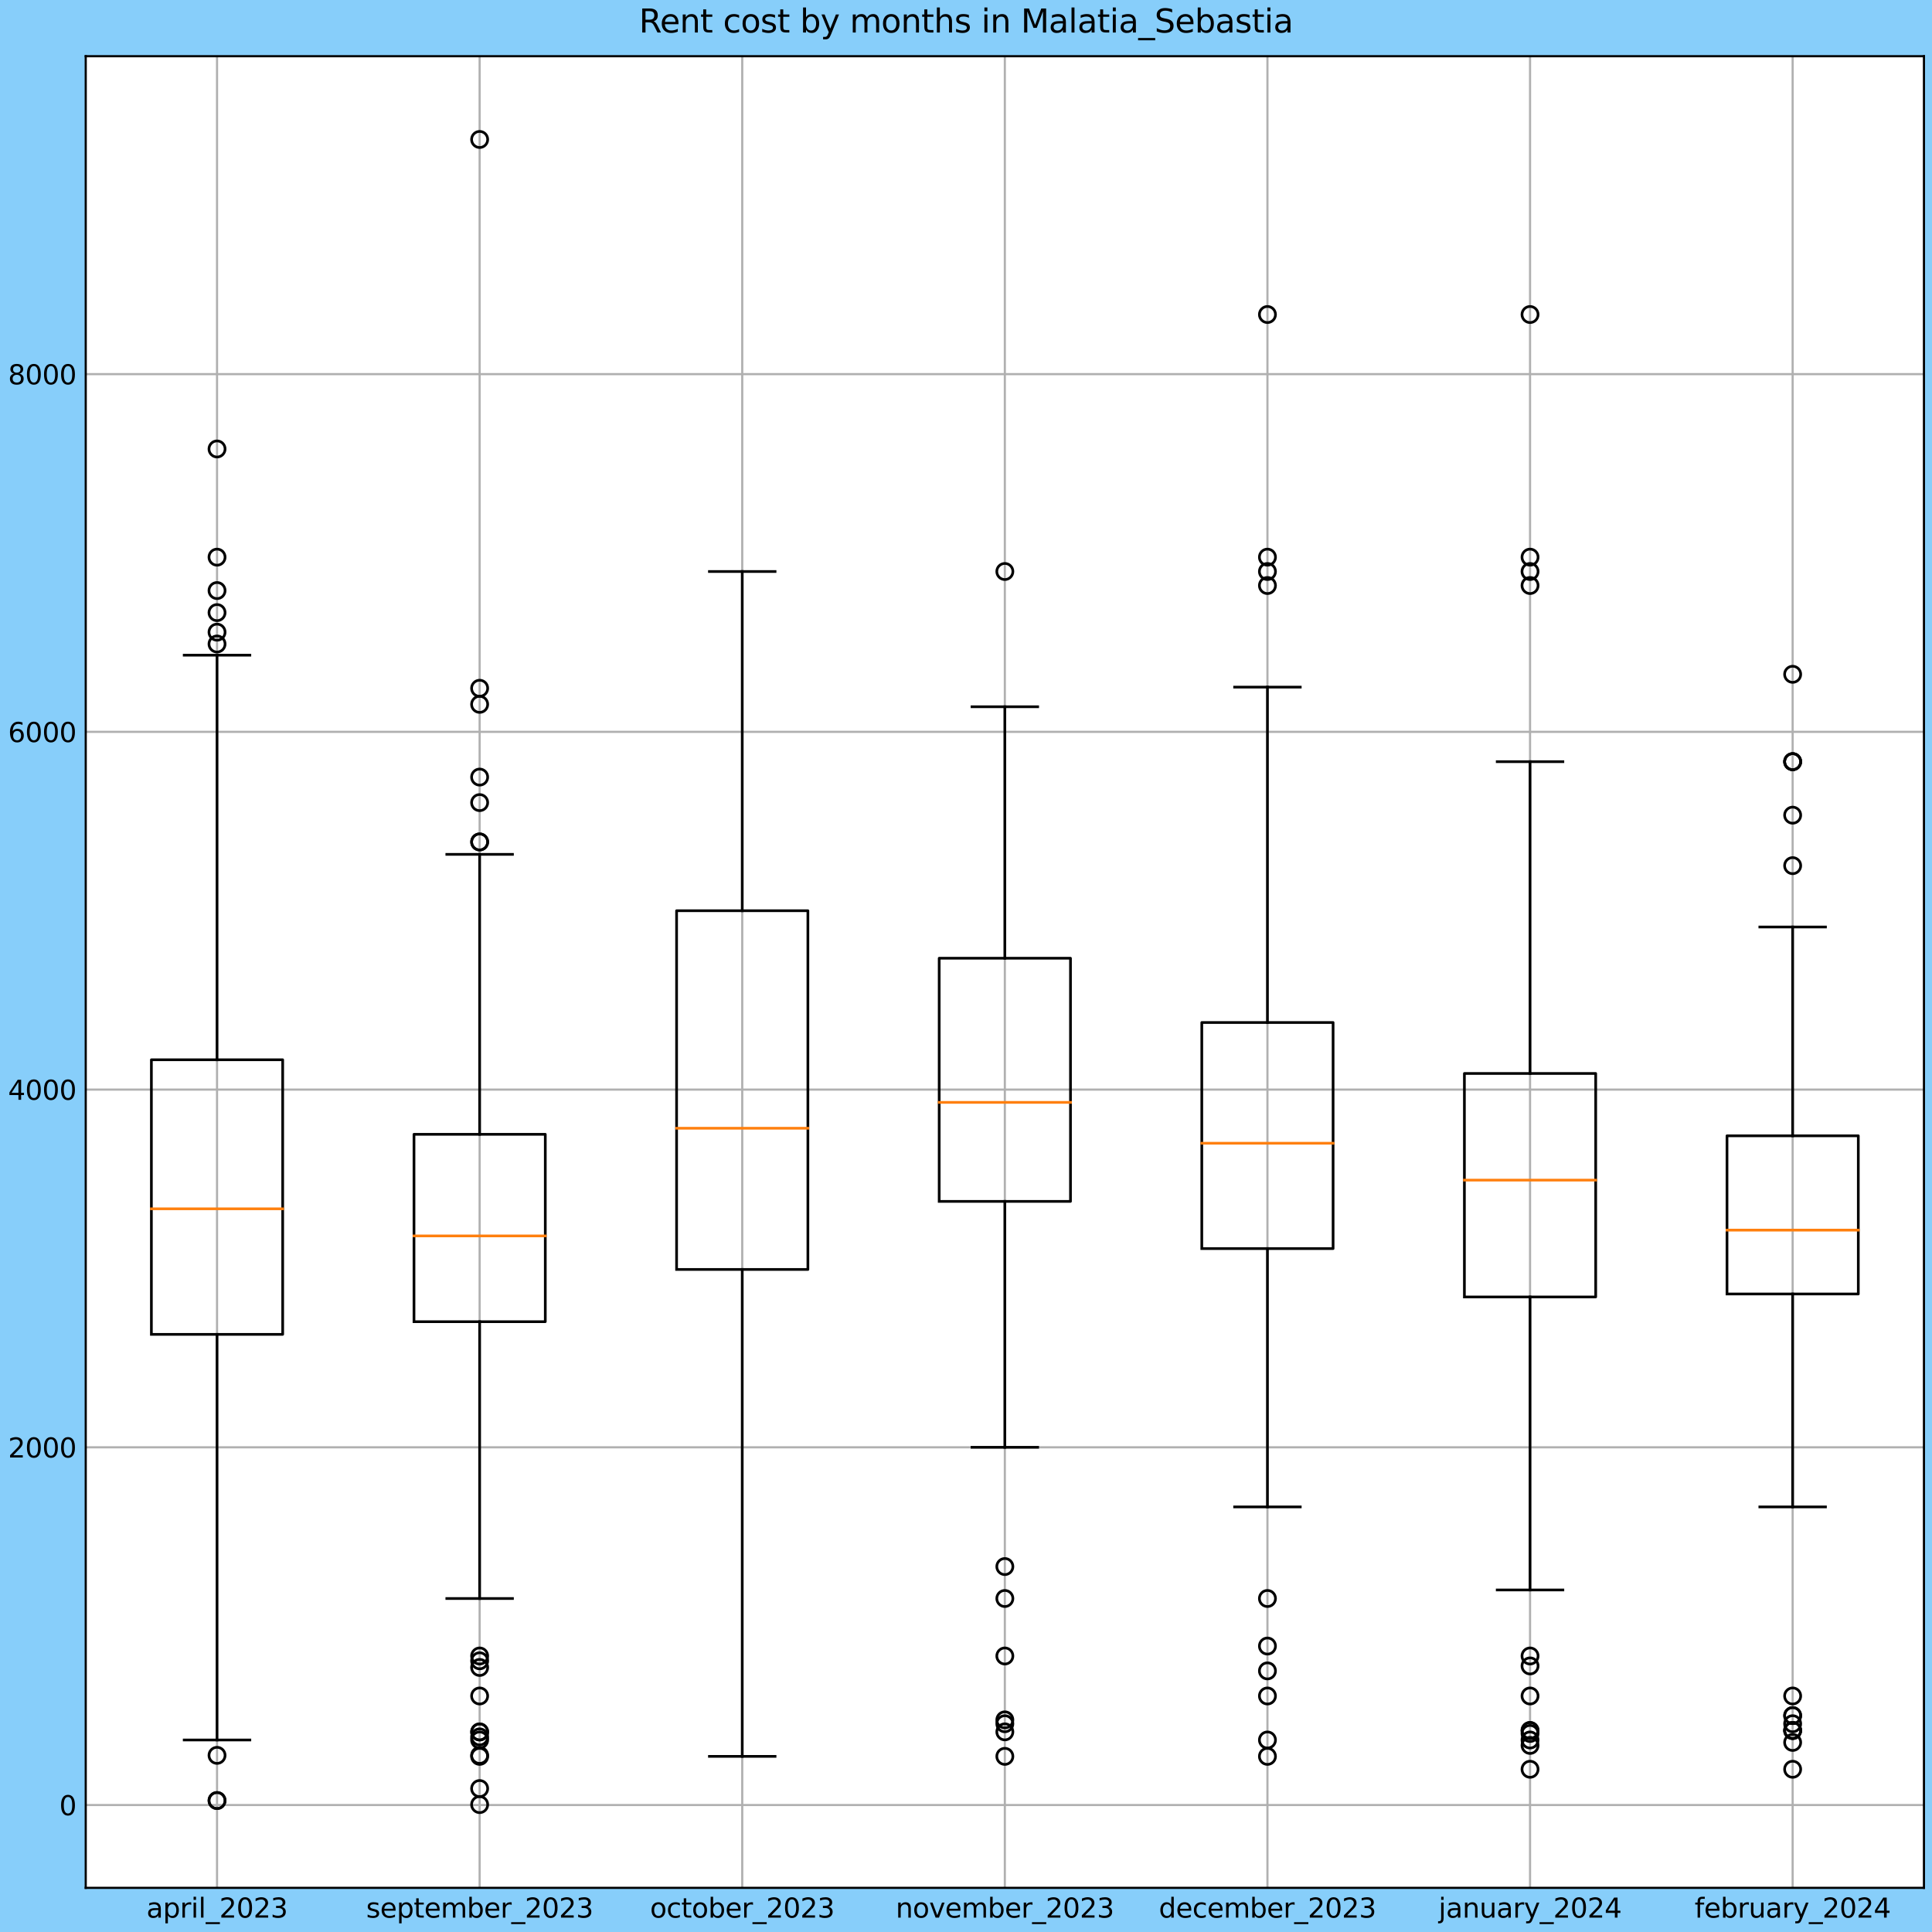 <?xml version="1.0" encoding="utf-8" standalone="no"?>
<!DOCTYPE svg PUBLIC "-//W3C//DTD SVG 1.1//EN"
  "http://www.w3.org/Graphics/SVG/1.1/DTD/svg11.dtd">
<svg xmlns:xlink="http://www.w3.org/1999/xlink" width="720pt" height="720pt" viewBox="0 0 720 720" xmlns="http://www.w3.org/2000/svg" version="1.1">
 <defs>
  <style type="text/css">*{stroke-linejoin: round; stroke-linecap: butt}</style>
 </defs>
 <g id="figure_1">
  <g id="patch_1">
   <path d="M 0 720 
L 720 720 
L 720 0 
L 0 0 
z
" style="fill: #87cefa"/>
  </g>
  <g id="axes_1">
   <g id="patch_2">
    <path d="M 31.95 703.544 
L 717 703.544 
L 717 20.948 
L 31.95 20.948 
z
" style="fill: #ffffff"/>
   </g>
   <g id="matplotlib.axis_1">
    <g id="xtick_1">
     <g id="line2d_1">
      <path d="M 80.882 703.544 
L 80.882 20.948 
" clip-path="url(#p55786c375d)" style="fill: none; stroke: #b0b0b0; stroke-width: 0.8; stroke-linecap: square"/>
     </g>
     <g id="line2d_2"/>
     <g id="text_1">
      <!-- april_2023 -->
      <g transform="translate(54.585 714.642)scale(0.1 -0.1)">
       <defs>
        <path id="DejaVuSans-61" d="M 2194 1759 
Q 1497 1759 1228 1600 
Q 959 1441 959 1056 
Q 959 750 1161 570 
Q 1363 391 1709 391 
Q 2188 391 2477 730 
Q 2766 1069 2766 1631 
L 2766 1759 
L 2194 1759 
z
M 3341 1997 
L 3341 0 
L 2766 0 
L 2766 531 
Q 2569 213 2275 61 
Q 1981 -91 1556 -91 
Q 1019 -91 701 211 
Q 384 513 384 1019 
Q 384 1609 779 1909 
Q 1175 2209 1959 2209 
L 2766 2209 
L 2766 2266 
Q 2766 2663 2505 2880 
Q 2244 3097 1772 3097 
Q 1472 3097 1187 3025 
Q 903 2953 641 2809 
L 641 3341 
Q 956 3463 1253 3523 
Q 1550 3584 1831 3584 
Q 2591 3584 2966 3190 
Q 3341 2797 3341 1997 
z
" transform="scale(0.016)"/>
        <path id="DejaVuSans-70" d="M 1159 525 
L 1159 -1331 
L 581 -1331 
L 581 3500 
L 1159 3500 
L 1159 2969 
Q 1341 3281 1617 3432 
Q 1894 3584 2278 3584 
Q 2916 3584 3314 3078 
Q 3713 2572 3713 1747 
Q 3713 922 3314 415 
Q 2916 -91 2278 -91 
Q 1894 -91 1617 61 
Q 1341 213 1159 525 
z
M 3116 1747 
Q 3116 2381 2855 2742 
Q 2594 3103 2138 3103 
Q 1681 3103 1420 2742 
Q 1159 2381 1159 1747 
Q 1159 1113 1420 752 
Q 1681 391 2138 391 
Q 2594 391 2855 752 
Q 3116 1113 3116 1747 
z
" transform="scale(0.016)"/>
        <path id="DejaVuSans-72" d="M 2631 2963 
Q 2534 3019 2420 3045 
Q 2306 3072 2169 3072 
Q 1681 3072 1420 2755 
Q 1159 2438 1159 1844 
L 1159 0 
L 581 0 
L 581 3500 
L 1159 3500 
L 1159 2956 
Q 1341 3275 1631 3429 
Q 1922 3584 2338 3584 
Q 2397 3584 2469 3576 
Q 2541 3569 2628 3553 
L 2631 2963 
z
" transform="scale(0.016)"/>
        <path id="DejaVuSans-69" d="M 603 3500 
L 1178 3500 
L 1178 0 
L 603 0 
L 603 3500 
z
M 603 4863 
L 1178 4863 
L 1178 4134 
L 603 4134 
L 603 4863 
z
" transform="scale(0.016)"/>
        <path id="DejaVuSans-6c" d="M 603 4863 
L 1178 4863 
L 1178 0 
L 603 0 
L 603 4863 
z
" transform="scale(0.016)"/>
        <path id="DejaVuSans-5f" d="M 3263 -1063 
L 3263 -1509 
L -63 -1509 
L -63 -1063 
L 3263 -1063 
z
" transform="scale(0.016)"/>
        <path id="DejaVuSans-32" d="M 1228 531 
L 3431 531 
L 3431 0 
L 469 0 
L 469 531 
Q 828 903 1448 1529 
Q 2069 2156 2228 2338 
Q 2531 2678 2651 2914 
Q 2772 3150 2772 3378 
Q 2772 3750 2511 3984 
Q 2250 4219 1831 4219 
Q 1534 4219 1204 4116 
Q 875 4013 500 3803 
L 500 4441 
Q 881 4594 1212 4672 
Q 1544 4750 1819 4750 
Q 2544 4750 2975 4387 
Q 3406 4025 3406 3419 
Q 3406 3131 3298 2873 
Q 3191 2616 2906 2266 
Q 2828 2175 2409 1742 
Q 1991 1309 1228 531 
z
" transform="scale(0.016)"/>
        <path id="DejaVuSans-30" d="M 2034 4250 
Q 1547 4250 1301 3770 
Q 1056 3291 1056 2328 
Q 1056 1369 1301 889 
Q 1547 409 2034 409 
Q 2525 409 2770 889 
Q 3016 1369 3016 2328 
Q 3016 3291 2770 3770 
Q 2525 4250 2034 4250 
z
M 2034 4750 
Q 2819 4750 3233 4129 
Q 3647 3509 3647 2328 
Q 3647 1150 3233 529 
Q 2819 -91 2034 -91 
Q 1250 -91 836 529 
Q 422 1150 422 2328 
Q 422 3509 836 4129 
Q 1250 4750 2034 4750 
z
" transform="scale(0.016)"/>
        <path id="DejaVuSans-33" d="M 2597 2516 
Q 3050 2419 3304 2112 
Q 3559 1806 3559 1356 
Q 3559 666 3084 287 
Q 2609 -91 1734 -91 
Q 1441 -91 1130 -33 
Q 819 25 488 141 
L 488 750 
Q 750 597 1062 519 
Q 1375 441 1716 441 
Q 2309 441 2620 675 
Q 2931 909 2931 1356 
Q 2931 1769 2642 2001 
Q 2353 2234 1838 2234 
L 1294 2234 
L 1294 2753 
L 1863 2753 
Q 2328 2753 2575 2939 
Q 2822 3125 2822 3475 
Q 2822 3834 2567 4026 
Q 2313 4219 1838 4219 
Q 1578 4219 1281 4162 
Q 984 4106 628 3988 
L 628 4550 
Q 988 4650 1302 4700 
Q 1616 4750 1894 4750 
Q 2613 4750 3031 4423 
Q 3450 4097 3450 3541 
Q 3450 3153 3228 2886 
Q 3006 2619 2597 2516 
z
" transform="scale(0.016)"/>
       </defs>
       <use xlink:href="#DejaVuSans-61"/>
       <use xlink:href="#DejaVuSans-70" x="61.279"/>
       <use xlink:href="#DejaVuSans-72" x="124.756"/>
       <use xlink:href="#DejaVuSans-69" x="165.869"/>
       <use xlink:href="#DejaVuSans-6c" x="193.652"/>
       <use xlink:href="#DejaVuSans-5f" x="221.436"/>
       <use xlink:href="#DejaVuSans-32" x="271.436"/>
       <use xlink:href="#DejaVuSans-30" x="335.059"/>
       <use xlink:href="#DejaVuSans-32" x="398.682"/>
       <use xlink:href="#DejaVuSans-33" x="462.305"/>
      </g>
     </g>
    </g>
    <g id="xtick_2">
     <g id="line2d_3">
      <path d="M 178.747 703.544 
L 178.747 20.948 
" clip-path="url(#p55786c375d)" style="fill: none; stroke: #b0b0b0; stroke-width: 0.8; stroke-linecap: square"/>
     </g>
     <g id="line2d_4"/>
     <g id="text_2">
      <!-- september_2023 -->
      <g transform="translate(136.453 714.642)scale(0.1 -0.1)">
       <defs>
        <path id="DejaVuSans-73" d="M 2834 3397 
L 2834 2853 
Q 2591 2978 2328 3040 
Q 2066 3103 1784 3103 
Q 1356 3103 1142 2972 
Q 928 2841 928 2578 
Q 928 2378 1081 2264 
Q 1234 2150 1697 2047 
L 1894 2003 
Q 2506 1872 2764 1633 
Q 3022 1394 3022 966 
Q 3022 478 2636 193 
Q 2250 -91 1575 -91 
Q 1294 -91 989 -36 
Q 684 19 347 128 
L 347 722 
Q 666 556 975 473 
Q 1284 391 1588 391 
Q 1994 391 2212 530 
Q 2431 669 2431 922 
Q 2431 1156 2273 1281 
Q 2116 1406 1581 1522 
L 1381 1569 
Q 847 1681 609 1914 
Q 372 2147 372 2553 
Q 372 3047 722 3315 
Q 1072 3584 1716 3584 
Q 2034 3584 2315 3537 
Q 2597 3491 2834 3397 
z
" transform="scale(0.016)"/>
        <path id="DejaVuSans-65" d="M 3597 1894 
L 3597 1613 
L 953 1613 
Q 991 1019 1311 708 
Q 1631 397 2203 397 
Q 2534 397 2845 478 
Q 3156 559 3463 722 
L 3463 178 
Q 3153 47 2828 -22 
Q 2503 -91 2169 -91 
Q 1331 -91 842 396 
Q 353 884 353 1716 
Q 353 2575 817 3079 
Q 1281 3584 2069 3584 
Q 2775 3584 3186 3129 
Q 3597 2675 3597 1894 
z
M 3022 2063 
Q 3016 2534 2758 2815 
Q 2500 3097 2075 3097 
Q 1594 3097 1305 2825 
Q 1016 2553 972 2059 
L 3022 2063 
z
" transform="scale(0.016)"/>
        <path id="DejaVuSans-74" d="M 1172 4494 
L 1172 3500 
L 2356 3500 
L 2356 3053 
L 1172 3053 
L 1172 1153 
Q 1172 725 1289 603 
Q 1406 481 1766 481 
L 2356 481 
L 2356 0 
L 1766 0 
Q 1100 0 847 248 
Q 594 497 594 1153 
L 594 3053 
L 172 3053 
L 172 3500 
L 594 3500 
L 594 4494 
L 1172 4494 
z
" transform="scale(0.016)"/>
        <path id="DejaVuSans-6d" d="M 3328 2828 
Q 3544 3216 3844 3400 
Q 4144 3584 4550 3584 
Q 5097 3584 5394 3201 
Q 5691 2819 5691 2113 
L 5691 0 
L 5113 0 
L 5113 2094 
Q 5113 2597 4934 2840 
Q 4756 3084 4391 3084 
Q 3944 3084 3684 2787 
Q 3425 2491 3425 1978 
L 3425 0 
L 2847 0 
L 2847 2094 
Q 2847 2600 2669 2842 
Q 2491 3084 2119 3084 
Q 1678 3084 1418 2786 
Q 1159 2488 1159 1978 
L 1159 0 
L 581 0 
L 581 3500 
L 1159 3500 
L 1159 2956 
Q 1356 3278 1631 3431 
Q 1906 3584 2284 3584 
Q 2666 3584 2933 3390 
Q 3200 3197 3328 2828 
z
" transform="scale(0.016)"/>
        <path id="DejaVuSans-62" d="M 3116 1747 
Q 3116 2381 2855 2742 
Q 2594 3103 2138 3103 
Q 1681 3103 1420 2742 
Q 1159 2381 1159 1747 
Q 1159 1113 1420 752 
Q 1681 391 2138 391 
Q 2594 391 2855 752 
Q 3116 1113 3116 1747 
z
M 1159 2969 
Q 1341 3281 1617 3432 
Q 1894 3584 2278 3584 
Q 2916 3584 3314 3078 
Q 3713 2572 3713 1747 
Q 3713 922 3314 415 
Q 2916 -91 2278 -91 
Q 1894 -91 1617 61 
Q 1341 213 1159 525 
L 1159 0 
L 581 0 
L 581 4863 
L 1159 4863 
L 1159 2969 
z
" transform="scale(0.016)"/>
       </defs>
       <use xlink:href="#DejaVuSans-73"/>
       <use xlink:href="#DejaVuSans-65" x="52.1"/>
       <use xlink:href="#DejaVuSans-70" x="113.623"/>
       <use xlink:href="#DejaVuSans-74" x="177.1"/>
       <use xlink:href="#DejaVuSans-65" x="216.309"/>
       <use xlink:href="#DejaVuSans-6d" x="277.832"/>
       <use xlink:href="#DejaVuSans-62" x="375.244"/>
       <use xlink:href="#DejaVuSans-65" x="438.721"/>
       <use xlink:href="#DejaVuSans-72" x="500.244"/>
       <use xlink:href="#DejaVuSans-5f" x="541.357"/>
       <use xlink:href="#DejaVuSans-32" x="591.357"/>
       <use xlink:href="#DejaVuSans-30" x="654.98"/>
       <use xlink:href="#DejaVuSans-32" x="718.604"/>
       <use xlink:href="#DejaVuSans-33" x="782.227"/>
      </g>
     </g>
    </g>
    <g id="xtick_3">
     <g id="line2d_5">
      <path d="M 276.611 703.544 
L 276.611 20.948 
" clip-path="url(#p55786c375d)" style="fill: none; stroke: #b0b0b0; stroke-width: 0.8; stroke-linecap: square"/>
     </g>
     <g id="line2d_6"/>
     <g id="text_3">
      <!-- october_2023 -->
      <g transform="translate(242.251 714.642)scale(0.1 -0.1)">
       <defs>
        <path id="DejaVuSans-6f" d="M 1959 3097 
Q 1497 3097 1228 2736 
Q 959 2375 959 1747 
Q 959 1119 1226 758 
Q 1494 397 1959 397 
Q 2419 397 2687 759 
Q 2956 1122 2956 1747 
Q 2956 2369 2687 2733 
Q 2419 3097 1959 3097 
z
M 1959 3584 
Q 2709 3584 3137 3096 
Q 3566 2609 3566 1747 
Q 3566 888 3137 398 
Q 2709 -91 1959 -91 
Q 1206 -91 779 398 
Q 353 888 353 1747 
Q 353 2609 779 3096 
Q 1206 3584 1959 3584 
z
" transform="scale(0.016)"/>
        <path id="DejaVuSans-63" d="M 3122 3366 
L 3122 2828 
Q 2878 2963 2633 3030 
Q 2388 3097 2138 3097 
Q 1578 3097 1268 2742 
Q 959 2388 959 1747 
Q 959 1106 1268 751 
Q 1578 397 2138 397 
Q 2388 397 2633 464 
Q 2878 531 3122 666 
L 3122 134 
Q 2881 22 2623 -34 
Q 2366 -91 2075 -91 
Q 1284 -91 818 406 
Q 353 903 353 1747 
Q 353 2603 823 3093 
Q 1294 3584 2113 3584 
Q 2378 3584 2631 3529 
Q 2884 3475 3122 3366 
z
" transform="scale(0.016)"/>
       </defs>
       <use xlink:href="#DejaVuSans-6f"/>
       <use xlink:href="#DejaVuSans-63" x="61.182"/>
       <use xlink:href="#DejaVuSans-74" x="116.162"/>
       <use xlink:href="#DejaVuSans-6f" x="155.371"/>
       <use xlink:href="#DejaVuSans-62" x="216.553"/>
       <use xlink:href="#DejaVuSans-65" x="280.029"/>
       <use xlink:href="#DejaVuSans-72" x="341.553"/>
       <use xlink:href="#DejaVuSans-5f" x="382.666"/>
       <use xlink:href="#DejaVuSans-32" x="432.666"/>
       <use xlink:href="#DejaVuSans-30" x="496.289"/>
       <use xlink:href="#DejaVuSans-32" x="559.912"/>
       <use xlink:href="#DejaVuSans-33" x="623.535"/>
      </g>
     </g>
    </g>
    <g id="xtick_4">
     <g id="line2d_7">
      <path d="M 374.475 703.544 
L 374.475 20.948 
" clip-path="url(#p55786c375d)" style="fill: none; stroke: #b0b0b0; stroke-width: 0.8; stroke-linecap: square"/>
     </g>
     <g id="line2d_8"/>
     <g id="text_4">
      <!-- november_2023 -->
      <g transform="translate(333.809 714.642)scale(0.1 -0.1)">
       <defs>
        <path id="DejaVuSans-6e" d="M 3513 2113 
L 3513 0 
L 2938 0 
L 2938 2094 
Q 2938 2591 2744 2837 
Q 2550 3084 2163 3084 
Q 1697 3084 1428 2787 
Q 1159 2491 1159 1978 
L 1159 0 
L 581 0 
L 581 3500 
L 1159 3500 
L 1159 2956 
Q 1366 3272 1645 3428 
Q 1925 3584 2291 3584 
Q 2894 3584 3203 3211 
Q 3513 2838 3513 2113 
z
" transform="scale(0.016)"/>
        <path id="DejaVuSans-76" d="M 191 3500 
L 800 3500 
L 1894 563 
L 2988 3500 
L 3597 3500 
L 2284 0 
L 1503 0 
L 191 3500 
z
" transform="scale(0.016)"/>
       </defs>
       <use xlink:href="#DejaVuSans-6e"/>
       <use xlink:href="#DejaVuSans-6f" x="63.379"/>
       <use xlink:href="#DejaVuSans-76" x="124.561"/>
       <use xlink:href="#DejaVuSans-65" x="183.74"/>
       <use xlink:href="#DejaVuSans-6d" x="245.264"/>
       <use xlink:href="#DejaVuSans-62" x="342.676"/>
       <use xlink:href="#DejaVuSans-65" x="406.152"/>
       <use xlink:href="#DejaVuSans-72" x="467.676"/>
       <use xlink:href="#DejaVuSans-5f" x="508.789"/>
       <use xlink:href="#DejaVuSans-32" x="558.789"/>
       <use xlink:href="#DejaVuSans-30" x="622.412"/>
       <use xlink:href="#DejaVuSans-32" x="686.035"/>
       <use xlink:href="#DejaVuSans-33" x="749.658"/>
      </g>
     </g>
    </g>
    <g id="xtick_5">
     <g id="line2d_9">
      <path d="M 472.339 703.544 
L 472.339 20.948 
" clip-path="url(#p55786c375d)" style="fill: none; stroke: #b0b0b0; stroke-width: 0.8; stroke-linecap: square"/>
     </g>
     <g id="line2d_10"/>
     <g id="text_5">
      <!-- december_2023 -->
      <g transform="translate(431.861 714.642)scale(0.1 -0.1)">
       <defs>
        <path id="DejaVuSans-64" d="M 2906 2969 
L 2906 4863 
L 3481 4863 
L 3481 0 
L 2906 0 
L 2906 525 
Q 2725 213 2448 61 
Q 2172 -91 1784 -91 
Q 1150 -91 751 415 
Q 353 922 353 1747 
Q 353 2572 751 3078 
Q 1150 3584 1784 3584 
Q 2172 3584 2448 3432 
Q 2725 3281 2906 2969 
z
M 947 1747 
Q 947 1113 1208 752 
Q 1469 391 1925 391 
Q 2381 391 2643 752 
Q 2906 1113 2906 1747 
Q 2906 2381 2643 2742 
Q 2381 3103 1925 3103 
Q 1469 3103 1208 2742 
Q 947 2381 947 1747 
z
" transform="scale(0.016)"/>
       </defs>
       <use xlink:href="#DejaVuSans-64"/>
       <use xlink:href="#DejaVuSans-65" x="63.477"/>
       <use xlink:href="#DejaVuSans-63" x="125"/>
       <use xlink:href="#DejaVuSans-65" x="179.98"/>
       <use xlink:href="#DejaVuSans-6d" x="241.504"/>
       <use xlink:href="#DejaVuSans-62" x="338.916"/>
       <use xlink:href="#DejaVuSans-65" x="402.393"/>
       <use xlink:href="#DejaVuSans-72" x="463.916"/>
       <use xlink:href="#DejaVuSans-5f" x="505.029"/>
       <use xlink:href="#DejaVuSans-32" x="555.029"/>
       <use xlink:href="#DejaVuSans-30" x="618.652"/>
       <use xlink:href="#DejaVuSans-32" x="682.275"/>
       <use xlink:href="#DejaVuSans-33" x="745.898"/>
      </g>
     </g>
    </g>
    <g id="xtick_6">
     <g id="line2d_11">
      <path d="M 570.203 703.544 
L 570.203 20.948 
" clip-path="url(#p55786c375d)" style="fill: none; stroke: #b0b0b0; stroke-width: 0.8; stroke-linecap: square"/>
     </g>
     <g id="line2d_12"/>
     <g id="text_6">
      <!-- january_2024 -->
      <g transform="translate(536.109 714.642)scale(0.1 -0.1)">
       <defs>
        <path id="DejaVuSans-6a" d="M 603 3500 
L 1178 3500 
L 1178 -63 
Q 1178 -731 923 -1031 
Q 669 -1331 103 -1331 
L -116 -1331 
L -116 -844 
L 38 -844 
Q 366 -844 484 -692 
Q 603 -541 603 -63 
L 603 3500 
z
M 603 4863 
L 1178 4863 
L 1178 4134 
L 603 4134 
L 603 4863 
z
" transform="scale(0.016)"/>
        <path id="DejaVuSans-75" d="M 544 1381 
L 544 3500 
L 1119 3500 
L 1119 1403 
Q 1119 906 1312 657 
Q 1506 409 1894 409 
Q 2359 409 2629 706 
Q 2900 1003 2900 1516 
L 2900 3500 
L 3475 3500 
L 3475 0 
L 2900 0 
L 2900 538 
Q 2691 219 2414 64 
Q 2138 -91 1772 -91 
Q 1169 -91 856 284 
Q 544 659 544 1381 
z
M 1991 3584 
L 1991 3584 
z
" transform="scale(0.016)"/>
        <path id="DejaVuSans-79" d="M 2059 -325 
Q 1816 -950 1584 -1140 
Q 1353 -1331 966 -1331 
L 506 -1331 
L 506 -850 
L 844 -850 
Q 1081 -850 1212 -737 
Q 1344 -625 1503 -206 
L 1606 56 
L 191 3500 
L 800 3500 
L 1894 763 
L 2988 3500 
L 3597 3500 
L 2059 -325 
z
" transform="scale(0.016)"/>
        <path id="DejaVuSans-34" d="M 2419 4116 
L 825 1625 
L 2419 1625 
L 2419 4116 
z
M 2253 4666 
L 3047 4666 
L 3047 1625 
L 3713 1625 
L 3713 1100 
L 3047 1100 
L 3047 0 
L 2419 0 
L 2419 1100 
L 313 1100 
L 313 1709 
L 2253 4666 
z
" transform="scale(0.016)"/>
       </defs>
       <use xlink:href="#DejaVuSans-6a"/>
       <use xlink:href="#DejaVuSans-61" x="27.783"/>
       <use xlink:href="#DejaVuSans-6e" x="89.062"/>
       <use xlink:href="#DejaVuSans-75" x="152.441"/>
       <use xlink:href="#DejaVuSans-61" x="215.82"/>
       <use xlink:href="#DejaVuSans-72" x="277.1"/>
       <use xlink:href="#DejaVuSans-79" x="318.213"/>
       <use xlink:href="#DejaVuSans-5f" x="377.393"/>
       <use xlink:href="#DejaVuSans-32" x="427.393"/>
       <use xlink:href="#DejaVuSans-30" x="491.016"/>
       <use xlink:href="#DejaVuSans-32" x="554.639"/>
       <use xlink:href="#DejaVuSans-34" x="618.262"/>
      </g>
     </g>
    </g>
    <g id="xtick_7">
     <g id="line2d_13">
      <path d="M 668.068 703.544 
L 668.068 20.948 
" clip-path="url(#p55786c375d)" style="fill: none; stroke: #b0b0b0; stroke-width: 0.8; stroke-linecap: square"/>
     </g>
     <g id="line2d_14"/>
     <g id="text_7">
      <!-- february_2024 -->
      <g transform="translate(631.529 714.642)scale(0.1 -0.1)">
       <defs>
        <path id="DejaVuSans-66" d="M 2375 4863 
L 2375 4384 
L 1825 4384 
Q 1516 4384 1395 4259 
Q 1275 4134 1275 3809 
L 1275 3500 
L 2222 3500 
L 2222 3053 
L 1275 3053 
L 1275 0 
L 697 0 
L 697 3053 
L 147 3053 
L 147 3500 
L 697 3500 
L 697 3744 
Q 697 4328 969 4595 
Q 1241 4863 1831 4863 
L 2375 4863 
z
" transform="scale(0.016)"/>
       </defs>
       <use xlink:href="#DejaVuSans-66"/>
       <use xlink:href="#DejaVuSans-65" x="35.205"/>
       <use xlink:href="#DejaVuSans-62" x="96.729"/>
       <use xlink:href="#DejaVuSans-72" x="160.205"/>
       <use xlink:href="#DejaVuSans-75" x="201.318"/>
       <use xlink:href="#DejaVuSans-61" x="264.697"/>
       <use xlink:href="#DejaVuSans-72" x="325.977"/>
       <use xlink:href="#DejaVuSans-79" x="367.09"/>
       <use xlink:href="#DejaVuSans-5f" x="426.27"/>
       <use xlink:href="#DejaVuSans-32" x="476.27"/>
       <use xlink:href="#DejaVuSans-30" x="539.893"/>
       <use xlink:href="#DejaVuSans-32" x="603.516"/>
       <use xlink:href="#DejaVuSans-34" x="667.139"/>
      </g>
     </g>
    </g>
   </g>
   <g id="matplotlib.axis_2">
    <g id="ytick_1">
     <g id="line2d_15">
      <path d="M 31.95 672.683 
L 717 672.683 
" clip-path="url(#p55786c375d)" style="fill: none; stroke: #b0b0b0; stroke-width: 0.8; stroke-linecap: square"/>
     </g>
     <g id="line2d_16"/>
     <g id="text_8">
      <!-- 0 -->
      <g transform="translate(22.088 676.482)scale(0.1 -0.1)">
       <use xlink:href="#DejaVuSans-30"/>
      </g>
     </g>
    </g>
    <g id="ytick_2">
     <g id="line2d_17">
      <path d="M 31.95 539.37 
L 717 539.37 
" clip-path="url(#p55786c375d)" style="fill: none; stroke: #b0b0b0; stroke-width: 0.8; stroke-linecap: square"/>
     </g>
     <g id="line2d_18"/>
     <g id="text_9">
      <!-- 2000 -->
      <g transform="translate(3 543.169)scale(0.1 -0.1)">
       <use xlink:href="#DejaVuSans-32"/>
       <use xlink:href="#DejaVuSans-30" x="63.623"/>
       <use xlink:href="#DejaVuSans-30" x="127.246"/>
       <use xlink:href="#DejaVuSans-30" x="190.869"/>
      </g>
     </g>
    </g>
    <g id="ytick_3">
     <g id="line2d_19">
      <path d="M 31.95 406.056 
L 717 406.056 
" clip-path="url(#p55786c375d)" style="fill: none; stroke: #b0b0b0; stroke-width: 0.8; stroke-linecap: square"/>
     </g>
     <g id="line2d_20"/>
     <g id="text_10">
      <!-- 4000 -->
      <g transform="translate(3 409.855)scale(0.1 -0.1)">
       <use xlink:href="#DejaVuSans-34"/>
       <use xlink:href="#DejaVuSans-30" x="63.623"/>
       <use xlink:href="#DejaVuSans-30" x="127.246"/>
       <use xlink:href="#DejaVuSans-30" x="190.869"/>
      </g>
     </g>
    </g>
    <g id="ytick_4">
     <g id="line2d_21">
      <path d="M 31.95 272.742 
L 717 272.742 
" clip-path="url(#p55786c375d)" style="fill: none; stroke: #b0b0b0; stroke-width: 0.8; stroke-linecap: square"/>
     </g>
     <g id="line2d_22"/>
     <g id="text_11">
      <!-- 6000 -->
      <g transform="translate(3 276.542)scale(0.1 -0.1)">
       <defs>
        <path id="DejaVuSans-36" d="M 2113 2584 
Q 1688 2584 1439 2293 
Q 1191 2003 1191 1497 
Q 1191 994 1439 701 
Q 1688 409 2113 409 
Q 2538 409 2786 701 
Q 3034 994 3034 1497 
Q 3034 2003 2786 2293 
Q 2538 2584 2113 2584 
z
M 3366 4563 
L 3366 3988 
Q 3128 4100 2886 4159 
Q 2644 4219 2406 4219 
Q 1781 4219 1451 3797 
Q 1122 3375 1075 2522 
Q 1259 2794 1537 2939 
Q 1816 3084 2150 3084 
Q 2853 3084 3261 2657 
Q 3669 2231 3669 1497 
Q 3669 778 3244 343 
Q 2819 -91 2113 -91 
Q 1303 -91 875 529 
Q 447 1150 447 2328 
Q 447 3434 972 4092 
Q 1497 4750 2381 4750 
Q 2619 4750 2861 4703 
Q 3103 4656 3366 4563 
z
" transform="scale(0.016)"/>
       </defs>
       <use xlink:href="#DejaVuSans-36"/>
       <use xlink:href="#DejaVuSans-30" x="63.623"/>
       <use xlink:href="#DejaVuSans-30" x="127.246"/>
       <use xlink:href="#DejaVuSans-30" x="190.869"/>
      </g>
     </g>
    </g>
    <g id="ytick_5">
     <g id="line2d_23">
      <path d="M 31.95 139.429 
L 717 139.429 
" clip-path="url(#p55786c375d)" style="fill: none; stroke: #b0b0b0; stroke-width: 0.8; stroke-linecap: square"/>
     </g>
     <g id="line2d_24"/>
     <g id="text_12">
      <!-- 8000 -->
      <g transform="translate(3 143.228)scale(0.1 -0.1)">
       <defs>
        <path id="DejaVuSans-38" d="M 2034 2216 
Q 1584 2216 1326 1975 
Q 1069 1734 1069 1313 
Q 1069 891 1326 650 
Q 1584 409 2034 409 
Q 2484 409 2743 651 
Q 3003 894 3003 1313 
Q 3003 1734 2745 1975 
Q 2488 2216 2034 2216 
z
M 1403 2484 
Q 997 2584 770 2862 
Q 544 3141 544 3541 
Q 544 4100 942 4425 
Q 1341 4750 2034 4750 
Q 2731 4750 3128 4425 
Q 3525 4100 3525 3541 
Q 3525 3141 3298 2862 
Q 3072 2584 2669 2484 
Q 3125 2378 3379 2068 
Q 3634 1759 3634 1313 
Q 3634 634 3220 271 
Q 2806 -91 2034 -91 
Q 1263 -91 848 271 
Q 434 634 434 1313 
Q 434 1759 690 2068 
Q 947 2378 1403 2484 
z
M 1172 3481 
Q 1172 3119 1398 2916 
Q 1625 2713 2034 2713 
Q 2441 2713 2670 2916 
Q 2900 3119 2900 3481 
Q 2900 3844 2670 4047 
Q 2441 4250 2034 4250 
Q 1625 4250 1398 4047 
Q 1172 3844 1172 3481 
z
" transform="scale(0.016)"/>
       </defs>
       <use xlink:href="#DejaVuSans-38"/>
       <use xlink:href="#DejaVuSans-30" x="63.623"/>
       <use xlink:href="#DejaVuSans-30" x="127.246"/>
       <use xlink:href="#DejaVuSans-30" x="190.869"/>
      </g>
     </g>
    </g>
   </g>
   <g id="line2d_25">
    <path d="M 56.416 497.271 
L 105.348 497.271 
L 105.348 394.947 
L 56.416 394.947 
L 56.416 497.271 
" clip-path="url(#p55786c375d)" style="fill: none; stroke: #000000; stroke-linecap: square"/>
   </g>
   <g id="line2d_26">
    <path d="M 80.882 497.271 
L 80.882 648.444 
" clip-path="url(#p55786c375d)" style="fill: none; stroke: #000000; stroke-linecap: square"/>
   </g>
   <g id="line2d_27">
    <path d="M 80.882 394.947 
L 80.882 244.175 
" clip-path="url(#p55786c375d)" style="fill: none; stroke: #000000; stroke-linecap: square"/>
   </g>
   <g id="line2d_28">
    <path d="M 68.649 648.444 
L 93.115 648.444 
" clip-path="url(#p55786c375d)" style="fill: none; stroke: #000000; stroke-linecap: square"/>
   </g>
   <g id="line2d_29">
    <path d="M 68.649 244.175 
L 93.115 244.175 
" clip-path="url(#p55786c375d)" style="fill: none; stroke: #000000; stroke-linecap: square"/>
   </g>
   <g id="line2d_30">
    <defs>
     <path id="md1a7bacf5e" d="M 0 3 
C 0.796 3 1.559 2.684 2.121 2.121 
C 2.684 1.559 3 0.796 3 0 
C 3 -0.796 2.684 -1.559 2.121 -2.121 
C 1.559 -2.684 0.796 -3 0 -3 
C -0.796 -3 -1.559 -2.684 -2.121 -2.121 
C -2.684 -1.559 -3 -0.796 -3 0 
C -3 0.796 -2.684 1.559 -2.121 2.121 
C -1.559 2.684 -0.796 3 0 3 
z
" style="stroke: #000000"/>
    </defs>
    <g clip-path="url(#p55786c375d)">
     <use xlink:href="#md1a7bacf5e" x="80.882" y="671.01" style="fill-opacity: 0; stroke: #000000"/>
     <use xlink:href="#md1a7bacf5e" x="80.882" y="671.01" style="fill-opacity: 0; stroke: #000000"/>
     <use xlink:href="#md1a7bacf5e" x="80.882" y="654.167" style="fill-opacity: 0; stroke: #000000"/>
     <use xlink:href="#md1a7bacf5e" x="80.882" y="228.305" style="fill-opacity: 0; stroke: #000000"/>
     <use xlink:href="#md1a7bacf5e" x="80.882" y="220.084" style="fill-opacity: 0; stroke: #000000"/>
     <use xlink:href="#md1a7bacf5e" x="80.882" y="239.999" style="fill-opacity: 0; stroke: #000000"/>
     <use xlink:href="#md1a7bacf5e" x="80.882" y="235.59" style="fill-opacity: 0; stroke: #000000"/>
     <use xlink:href="#md1a7bacf5e" x="80.882" y="207.636" style="fill-opacity: 0; stroke: #000000"/>
     <use xlink:href="#md1a7bacf5e" x="80.882" y="167.318" style="fill-opacity: 0; stroke: #000000"/>
    </g>
   </g>
   <g id="line2d_31">
    <path d="M 154.281 492.548 
L 203.213 492.548 
L 203.213 422.72 
L 154.281 422.72 
L 154.281 492.548 
" clip-path="url(#p55786c375d)" style="fill: none; stroke: #000000; stroke-linecap: square"/>
   </g>
   <g id="line2d_32">
    <path d="M 178.747 492.548 
L 178.747 595.71 
" clip-path="url(#p55786c375d)" style="fill: none; stroke: #000000; stroke-linecap: square"/>
   </g>
   <g id="line2d_33">
    <path d="M 178.747 422.72 
L 178.747 318.398 
" clip-path="url(#p55786c375d)" style="fill: none; stroke: #000000; stroke-linecap: square"/>
   </g>
   <g id="line2d_34">
    <path d="M 166.514 595.71 
L 190.98 595.71 
" clip-path="url(#p55786c375d)" style="fill: none; stroke: #000000; stroke-linecap: square"/>
   </g>
   <g id="line2d_35">
    <path d="M 166.514 318.398 
L 190.98 318.398 
" clip-path="url(#p55786c375d)" style="fill: none; stroke: #000000; stroke-linecap: square"/>
   </g>
   <g id="line2d_36">
    <g clip-path="url(#p55786c375d)">
     <use xlink:href="#md1a7bacf5e" x="178.747" y="672.516" style="fill-opacity: 0; stroke: #000000"/>
     <use xlink:href="#md1a7bacf5e" x="178.747" y="618.928" style="fill-opacity: 0; stroke: #000000"/>
     <use xlink:href="#md1a7bacf5e" x="178.747" y="647.29" style="fill-opacity: 0; stroke: #000000"/>
     <use xlink:href="#md1a7bacf5e" x="178.747" y="648.444" style="fill-opacity: 0; stroke: #000000"/>
     <use xlink:href="#md1a7bacf5e" x="178.747" y="621.409" style="fill-opacity: 0; stroke: #000000"/>
     <use xlink:href="#md1a7bacf5e" x="178.747" y="617.136" style="fill-opacity: 0; stroke: #000000"/>
     <use xlink:href="#md1a7bacf5e" x="178.747" y="632.039" style="fill-opacity: 0; stroke: #000000"/>
     <use xlink:href="#md1a7bacf5e" x="178.747" y="666.544" style="fill-opacity: 0; stroke: #000000"/>
     <use xlink:href="#md1a7bacf5e" x="178.747" y="645.414" style="fill-opacity: 0; stroke: #000000"/>
     <use xlink:href="#md1a7bacf5e" x="178.747" y="654.167" style="fill-opacity: 0; stroke: #000000"/>
     <use xlink:href="#md1a7bacf5e" x="178.747" y="645.476" style="fill-opacity: 0; stroke: #000000"/>
     <use xlink:href="#md1a7bacf5e" x="178.747" y="654.545" style="fill-opacity: 0; stroke: #000000"/>
     <use xlink:href="#md1a7bacf5e" x="178.747" y="299.109" style="fill-opacity: 0; stroke: #000000"/>
     <use xlink:href="#md1a7bacf5e" x="178.747" y="289.598" style="fill-opacity: 0; stroke: #000000"/>
     <use xlink:href="#md1a7bacf5e" x="178.747" y="262.488" style="fill-opacity: 0; stroke: #000000"/>
     <use xlink:href="#md1a7bacf5e" x="178.747" y="256.5" style="fill-opacity: 0; stroke: #000000"/>
     <use xlink:href="#md1a7bacf5e" x="178.747" y="313.762" style="fill-opacity: 0; stroke: #000000"/>
     <use xlink:href="#md1a7bacf5e" x="178.747" y="51.975" style="fill-opacity: 0; stroke: #000000"/>
     <use xlink:href="#md1a7bacf5e" x="178.747" y="313.762" style="fill-opacity: 0; stroke: #000000"/>
    </g>
   </g>
   <g id="line2d_37">
    <path d="M 252.145 473.096 
L 301.077 473.096 
L 301.077 339.399 
L 252.145 339.399 
L 252.145 473.096 
" clip-path="url(#p55786c375d)" style="fill: none; stroke: #000000; stroke-linecap: square"/>
   </g>
   <g id="line2d_38">
    <path d="M 276.611 473.096 
L 276.611 654.545 
" clip-path="url(#p55786c375d)" style="fill: none; stroke: #000000; stroke-linecap: square"/>
   </g>
   <g id="line2d_39">
    <path d="M 276.611 339.399 
L 276.611 212.981 
" clip-path="url(#p55786c375d)" style="fill: none; stroke: #000000; stroke-linecap: square"/>
   </g>
   <g id="line2d_40">
    <path d="M 264.378 654.545 
L 288.844 654.545 
" clip-path="url(#p55786c375d)" style="fill: none; stroke: #000000; stroke-linecap: square"/>
   </g>
   <g id="line2d_41">
    <path d="M 264.378 212.981 
L 288.844 212.981 
" clip-path="url(#p55786c375d)" style="fill: none; stroke: #000000; stroke-linecap: square"/>
   </g>
   <g id="line2d_42"/>
   <g id="line2d_43">
    <path d="M 350.009 447.717 
L 398.941 447.717 
L 398.941 357.105 
L 350.009 357.105 
L 350.009 447.717 
" clip-path="url(#p55786c375d)" style="fill: none; stroke: #000000; stroke-linecap: square"/>
   </g>
   <g id="line2d_44">
    <path d="M 374.475 447.717 
L 374.475 539.37 
" clip-path="url(#p55786c375d)" style="fill: none; stroke: #000000; stroke-linecap: square"/>
   </g>
   <g id="line2d_45">
    <path d="M 374.475 357.105 
L 374.475 263.387 
" clip-path="url(#p55786c375d)" style="fill: none; stroke: #000000; stroke-linecap: square"/>
   </g>
   <g id="line2d_46">
    <path d="M 362.242 539.37 
L 386.708 539.37 
" clip-path="url(#p55786c375d)" style="fill: none; stroke: #000000; stroke-linecap: square"/>
   </g>
   <g id="line2d_47">
    <path d="M 362.242 263.387 
L 386.708 263.387 
" clip-path="url(#p55786c375d)" style="fill: none; stroke: #000000; stroke-linecap: square"/>
   </g>
   <g id="line2d_48">
    <g clip-path="url(#p55786c375d)">
     <use xlink:href="#md1a7bacf5e" x="374.475" y="583.807" style="fill-opacity: 0; stroke: #000000"/>
     <use xlink:href="#md1a7bacf5e" x="374.475" y="617.136" style="fill-opacity: 0; stroke: #000000"/>
     <use xlink:href="#md1a7bacf5e" x="374.475" y="645.414" style="fill-opacity: 0; stroke: #000000"/>
     <use xlink:href="#md1a7bacf5e" x="374.475" y="595.71" style="fill-opacity: 0; stroke: #000000"/>
     <use xlink:href="#md1a7bacf5e" x="374.475" y="654.545" style="fill-opacity: 0; stroke: #000000"/>
     <use xlink:href="#md1a7bacf5e" x="374.475" y="642.385" style="fill-opacity: 0; stroke: #000000"/>
     <use xlink:href="#md1a7bacf5e" x="374.475" y="640.942" style="fill-opacity: 0; stroke: #000000"/>
     <use xlink:href="#md1a7bacf5e" x="374.475" y="212.981" style="fill-opacity: 0; stroke: #000000"/>
    </g>
   </g>
   <g id="line2d_49">
    <path d="M 447.873 465.306 
L 496.805 465.306 
L 496.805 381.06 
L 447.873 381.06 
L 447.873 465.306 
" clip-path="url(#p55786c375d)" style="fill: none; stroke: #000000; stroke-linecap: square"/>
   </g>
   <g id="line2d_50">
    <path d="M 472.339 465.306 
L 472.339 561.588 
" clip-path="url(#p55786c375d)" style="fill: none; stroke: #000000; stroke-linecap: square"/>
   </g>
   <g id="line2d_51">
    <path d="M 472.339 381.06 
L 472.339 256.078 
" clip-path="url(#p55786c375d)" style="fill: none; stroke: #000000; stroke-linecap: square"/>
   </g>
   <g id="line2d_52">
    <path d="M 460.106 561.588 
L 484.572 561.588 
" clip-path="url(#p55786c375d)" style="fill: none; stroke: #000000; stroke-linecap: square"/>
   </g>
   <g id="line2d_53">
    <path d="M 460.106 256.078 
L 484.572 256.078 
" clip-path="url(#p55786c375d)" style="fill: none; stroke: #000000; stroke-linecap: square"/>
   </g>
   <g id="line2d_54">
    <g clip-path="url(#p55786c375d)">
     <use xlink:href="#md1a7bacf5e" x="472.339" y="595.71" style="fill-opacity: 0; stroke: #000000"/>
     <use xlink:href="#md1a7bacf5e" x="472.339" y="654.545" style="fill-opacity: 0; stroke: #000000"/>
     <use xlink:href="#md1a7bacf5e" x="472.339" y="632.039" style="fill-opacity: 0; stroke: #000000"/>
     <use xlink:href="#md1a7bacf5e" x="472.339" y="648.444" style="fill-opacity: 0; stroke: #000000"/>
     <use xlink:href="#md1a7bacf5e" x="472.339" y="613.433" style="fill-opacity: 0; stroke: #000000"/>
     <use xlink:href="#md1a7bacf5e" x="472.339" y="622.691" style="fill-opacity: 0; stroke: #000000"/>
     <use xlink:href="#md1a7bacf5e" x="472.339" y="218.205" style="fill-opacity: 0; stroke: #000000"/>
     <use xlink:href="#md1a7bacf5e" x="472.339" y="207.636" style="fill-opacity: 0; stroke: #000000"/>
     <use xlink:href="#md1a7bacf5e" x="472.339" y="117.21" style="fill-opacity: 0; stroke: #000000"/>
     <use xlink:href="#md1a7bacf5e" x="472.339" y="212.981" style="fill-opacity: 0; stroke: #000000"/>
    </g>
   </g>
   <g id="line2d_55">
    <path d="M 545.737 483.333 
L 594.669 483.333 
L 594.669 400.052 
L 545.737 400.052 
L 545.737 483.333 
" clip-path="url(#p55786c375d)" style="fill: none; stroke: #000000; stroke-linecap: square"/>
   </g>
   <g id="line2d_56">
    <path d="M 570.203 483.333 
L 570.203 592.536 
" clip-path="url(#p55786c375d)" style="fill: none; stroke: #000000; stroke-linecap: square"/>
   </g>
   <g id="line2d_57">
    <path d="M 570.203 400.052 
L 570.203 283.852 
" clip-path="url(#p55786c375d)" style="fill: none; stroke: #000000; stroke-linecap: square"/>
   </g>
   <g id="line2d_58">
    <path d="M 557.97 592.536 
L 582.436 592.536 
" clip-path="url(#p55786c375d)" style="fill: none; stroke: #000000; stroke-linecap: square"/>
   </g>
   <g id="line2d_59">
    <path d="M 557.97 283.852 
L 582.436 283.852 
" clip-path="url(#p55786c375d)" style="fill: none; stroke: #000000; stroke-linecap: square"/>
   </g>
   <g id="line2d_60">
    <g clip-path="url(#p55786c375d)">
     <use xlink:href="#md1a7bacf5e" x="570.203" y="617.136" style="fill-opacity: 0; stroke: #000000"/>
     <use xlink:href="#md1a7bacf5e" x="570.203" y="644.909" style="fill-opacity: 0; stroke: #000000"/>
     <use xlink:href="#md1a7bacf5e" x="570.203" y="632.039" style="fill-opacity: 0; stroke: #000000"/>
     <use xlink:href="#md1a7bacf5e" x="570.203" y="650.464" style="fill-opacity: 0; stroke: #000000"/>
     <use xlink:href="#md1a7bacf5e" x="570.203" y="648.444" style="fill-opacity: 0; stroke: #000000"/>
     <use xlink:href="#md1a7bacf5e" x="570.203" y="644.909" style="fill-opacity: 0; stroke: #000000"/>
     <use xlink:href="#md1a7bacf5e" x="570.203" y="646.02" style="fill-opacity: 0; stroke: #000000"/>
     <use xlink:href="#md1a7bacf5e" x="570.203" y="659.352" style="fill-opacity: 0; stroke: #000000"/>
     <use xlink:href="#md1a7bacf5e" x="570.203" y="620.839" style="fill-opacity: 0; stroke: #000000"/>
     <use xlink:href="#md1a7bacf5e" x="570.203" y="218.205" style="fill-opacity: 0; stroke: #000000"/>
     <use xlink:href="#md1a7bacf5e" x="570.203" y="207.636" style="fill-opacity: 0; stroke: #000000"/>
     <use xlink:href="#md1a7bacf5e" x="570.203" y="117.21" style="fill-opacity: 0; stroke: #000000"/>
     <use xlink:href="#md1a7bacf5e" x="570.203" y="212.981" style="fill-opacity: 0; stroke: #000000"/>
    </g>
   </g>
   <g id="line2d_61">
    <path d="M 643.602 482.235 
L 692.534 482.235 
L 692.534 423.276 
L 643.602 423.276 
L 643.602 482.235 
" clip-path="url(#p55786c375d)" style="fill: none; stroke: #000000; stroke-linecap: square"/>
   </g>
   <g id="line2d_62">
    <path d="M 668.068 482.235 
L 668.068 561.588 
" clip-path="url(#p55786c375d)" style="fill: none; stroke: #000000; stroke-linecap: square"/>
   </g>
   <g id="line2d_63">
    <path d="M 668.068 423.276 
L 668.068 345.459 
" clip-path="url(#p55786c375d)" style="fill: none; stroke: #000000; stroke-linecap: square"/>
   </g>
   <g id="line2d_64">
    <path d="M 655.835 561.588 
L 680.301 561.588 
" clip-path="url(#p55786c375d)" style="fill: none; stroke: #000000; stroke-linecap: square"/>
   </g>
   <g id="line2d_65">
    <path d="M 655.835 345.459 
L 680.301 345.459 
" clip-path="url(#p55786c375d)" style="fill: none; stroke: #000000; stroke-linecap: square"/>
   </g>
   <g id="line2d_66">
    <g clip-path="url(#p55786c375d)">
     <use xlink:href="#md1a7bacf5e" x="668.068" y="644.909" style="fill-opacity: 0; stroke: #000000"/>
     <use xlink:href="#md1a7bacf5e" x="668.068" y="639.355" style="fill-opacity: 0; stroke: #000000"/>
     <use xlink:href="#md1a7bacf5e" x="668.068" y="644.909" style="fill-opacity: 0; stroke: #000000"/>
     <use xlink:href="#md1a7bacf5e" x="668.068" y="642.385" style="fill-opacity: 0; stroke: #000000"/>
     <use xlink:href="#md1a7bacf5e" x="668.068" y="632.039" style="fill-opacity: 0; stroke: #000000"/>
     <use xlink:href="#md1a7bacf5e" x="668.068" y="639.355" style="fill-opacity: 0; stroke: #000000"/>
     <use xlink:href="#md1a7bacf5e" x="668.068" y="659.352" style="fill-opacity: 0; stroke: #000000"/>
     <use xlink:href="#md1a7bacf5e" x="668.068" y="644.909" style="fill-opacity: 0; stroke: #000000"/>
     <use xlink:href="#md1a7bacf5e" x="668.068" y="649.353" style="fill-opacity: 0; stroke: #000000"/>
     <use xlink:href="#md1a7bacf5e" x="668.068" y="251.29" style="fill-opacity: 0; stroke: #000000"/>
     <use xlink:href="#md1a7bacf5e" x="668.068" y="322.602" style="fill-opacity: 0; stroke: #000000"/>
     <use xlink:href="#md1a7bacf5e" x="668.068" y="283.852" style="fill-opacity: 0; stroke: #000000"/>
     <use xlink:href="#md1a7bacf5e" x="668.068" y="283.852" style="fill-opacity: 0; stroke: #000000"/>
     <use xlink:href="#md1a7bacf5e" x="668.068" y="303.788" style="fill-opacity: 0; stroke: #000000"/>
     <use xlink:href="#md1a7bacf5e" x="668.068" y="283.852" style="fill-opacity: 0; stroke: #000000"/>
    </g>
   </g>
   <g id="line2d_67">
    <path d="M 56.416 450.494 
L 105.348 450.494 
" clip-path="url(#p55786c375d)" style="fill: none; stroke: #ff7f0e; stroke-linecap: square"/>
   </g>
   <g id="line2d_68">
    <path d="M 154.281 460.593 
L 203.213 460.593 
" clip-path="url(#p55786c375d)" style="fill: none; stroke: #ff7f0e; stroke-linecap: square"/>
   </g>
   <g id="line2d_69">
    <path d="M 252.145 420.468 
L 301.077 420.468 
" clip-path="url(#p55786c375d)" style="fill: none; stroke: #ff7f0e; stroke-linecap: square"/>
   </g>
   <g id="line2d_70">
    <path d="M 350.009 410.817 
L 398.941 410.817 
" clip-path="url(#p55786c375d)" style="fill: none; stroke: #ff7f0e; stroke-linecap: square"/>
   </g>
   <g id="line2d_71">
    <path d="M 447.873 426.053 
L 496.805 426.053 
" clip-path="url(#p55786c375d)" style="fill: none; stroke: #ff7f0e; stroke-linecap: square"/>
   </g>
   <g id="line2d_72">
    <path d="M 545.737 439.786 
L 594.669 439.786 
" clip-path="url(#p55786c375d)" style="fill: none; stroke: #ff7f0e; stroke-linecap: square"/>
   </g>
   <g id="line2d_73">
    <path d="M 643.602 458.429 
L 692.534 458.429 
" clip-path="url(#p55786c375d)" style="fill: none; stroke: #ff7f0e; stroke-linecap: square"/>
   </g>
   <g id="patch_3">
    <path d="M 31.95 703.544 
L 31.95 20.948 
" style="fill: none; stroke: #000000; stroke-width: 0.8; stroke-linejoin: miter; stroke-linecap: square"/>
   </g>
   <g id="patch_4">
    <path d="M 717 703.544 
L 717 20.948 
" style="fill: none; stroke: #000000; stroke-width: 0.8; stroke-linejoin: miter; stroke-linecap: square"/>
   </g>
   <g id="patch_5">
    <path d="M 31.95 703.544 
L 717 703.544 
" style="fill: none; stroke: #000000; stroke-width: 0.8; stroke-linejoin: miter; stroke-linecap: square"/>
   </g>
   <g id="patch_6">
    <path d="M 31.95 20.948 
L 717 20.948 
" style="fill: none; stroke: #000000; stroke-width: 0.8; stroke-linejoin: miter; stroke-linecap: square"/>
   </g>
  </g>
  <g id="text_13">
   <!-- Rent cost by months in Malatia_Sebastia -->
   <g transform="translate(238.142 12.118)scale(0.12 -0.12)">
    <defs>
     <path id="DejaVuSans-52" d="M 2841 2188 
Q 3044 2119 3236 1894 
Q 3428 1669 3622 1275 
L 4263 0 
L 3584 0 
L 2988 1197 
Q 2756 1666 2539 1819 
Q 2322 1972 1947 1972 
L 1259 1972 
L 1259 0 
L 628 0 
L 628 4666 
L 2053 4666 
Q 2853 4666 3247 4331 
Q 3641 3997 3641 3322 
Q 3641 2881 3436 2590 
Q 3231 2300 2841 2188 
z
M 1259 4147 
L 1259 2491 
L 2053 2491 
Q 2509 2491 2742 2702 
Q 2975 2913 2975 3322 
Q 2975 3731 2742 3939 
Q 2509 4147 2053 4147 
L 1259 4147 
z
" transform="scale(0.016)"/>
     <path id="DejaVuSans-20" transform="scale(0.016)"/>
     <path id="DejaVuSans-68" d="M 3513 2113 
L 3513 0 
L 2938 0 
L 2938 2094 
Q 2938 2591 2744 2837 
Q 2550 3084 2163 3084 
Q 1697 3084 1428 2787 
Q 1159 2491 1159 1978 
L 1159 0 
L 581 0 
L 581 4863 
L 1159 4863 
L 1159 2956 
Q 1366 3272 1645 3428 
Q 1925 3584 2291 3584 
Q 2894 3584 3203 3211 
Q 3513 2838 3513 2113 
z
" transform="scale(0.016)"/>
     <path id="DejaVuSans-4d" d="M 628 4666 
L 1569 4666 
L 2759 1491 
L 3956 4666 
L 4897 4666 
L 4897 0 
L 4281 0 
L 4281 4097 
L 3078 897 
L 2444 897 
L 1241 4097 
L 1241 0 
L 628 0 
L 628 4666 
z
" transform="scale(0.016)"/>
     <path id="DejaVuSans-53" d="M 3425 4513 
L 3425 3897 
Q 3066 4069 2747 4153 
Q 2428 4238 2131 4238 
Q 1616 4238 1336 4038 
Q 1056 3838 1056 3469 
Q 1056 3159 1242 3001 
Q 1428 2844 1947 2747 
L 2328 2669 
Q 3034 2534 3370 2195 
Q 3706 1856 3706 1288 
Q 3706 609 3251 259 
Q 2797 -91 1919 -91 
Q 1588 -91 1214 -16 
Q 841 59 441 206 
L 441 856 
Q 825 641 1194 531 
Q 1563 422 1919 422 
Q 2459 422 2753 634 
Q 3047 847 3047 1241 
Q 3047 1584 2836 1778 
Q 2625 1972 2144 2069 
L 1759 2144 
Q 1053 2284 737 2584 
Q 422 2884 422 3419 
Q 422 4038 858 4394 
Q 1294 4750 2059 4750 
Q 2388 4750 2728 4690 
Q 3069 4631 3425 4513 
z
" transform="scale(0.016)"/>
    </defs>
    <use xlink:href="#DejaVuSans-52"/>
    <use xlink:href="#DejaVuSans-65" x="64.982"/>
    <use xlink:href="#DejaVuSans-6e" x="126.506"/>
    <use xlink:href="#DejaVuSans-74" x="189.885"/>
    <use xlink:href="#DejaVuSans-20" x="229.094"/>
    <use xlink:href="#DejaVuSans-63" x="260.881"/>
    <use xlink:href="#DejaVuSans-6f" x="315.861"/>
    <use xlink:href="#DejaVuSans-73" x="377.043"/>
    <use xlink:href="#DejaVuSans-74" x="429.143"/>
    <use xlink:href="#DejaVuSans-20" x="468.352"/>
    <use xlink:href="#DejaVuSans-62" x="500.139"/>
    <use xlink:href="#DejaVuSans-79" x="563.615"/>
    <use xlink:href="#DejaVuSans-20" x="622.795"/>
    <use xlink:href="#DejaVuSans-6d" x="654.582"/>
    <use xlink:href="#DejaVuSans-6f" x="751.994"/>
    <use xlink:href="#DejaVuSans-6e" x="813.176"/>
    <use xlink:href="#DejaVuSans-74" x="876.555"/>
    <use xlink:href="#DejaVuSans-68" x="915.764"/>
    <use xlink:href="#DejaVuSans-73" x="979.143"/>
    <use xlink:href="#DejaVuSans-20" x="1031.242"/>
    <use xlink:href="#DejaVuSans-69" x="1063.029"/>
    <use xlink:href="#DejaVuSans-6e" x="1090.812"/>
    <use xlink:href="#DejaVuSans-20" x="1154.191"/>
    <use xlink:href="#DejaVuSans-4d" x="1185.979"/>
    <use xlink:href="#DejaVuSans-61" x="1272.258"/>
    <use xlink:href="#DejaVuSans-6c" x="1333.537"/>
    <use xlink:href="#DejaVuSans-61" x="1361.32"/>
    <use xlink:href="#DejaVuSans-74" x="1422.6"/>
    <use xlink:href="#DejaVuSans-69" x="1461.809"/>
    <use xlink:href="#DejaVuSans-61" x="1489.592"/>
    <use xlink:href="#DejaVuSans-5f" x="1550.871"/>
    <use xlink:href="#DejaVuSans-53" x="1600.871"/>
    <use xlink:href="#DejaVuSans-65" x="1664.348"/>
    <use xlink:href="#DejaVuSans-62" x="1725.871"/>
    <use xlink:href="#DejaVuSans-61" x="1789.348"/>
    <use xlink:href="#DejaVuSans-73" x="1850.627"/>
    <use xlink:href="#DejaVuSans-74" x="1902.727"/>
    <use xlink:href="#DejaVuSans-69" x="1941.936"/>
    <use xlink:href="#DejaVuSans-61" x="1969.719"/>
   </g>
  </g>
 </g>
 <defs>
  <clipPath id="p55786c375d">
   <rect x="31.95" y="20.948" width="685.05" height="682.595"/>
  </clipPath>
 </defs>
</svg>
